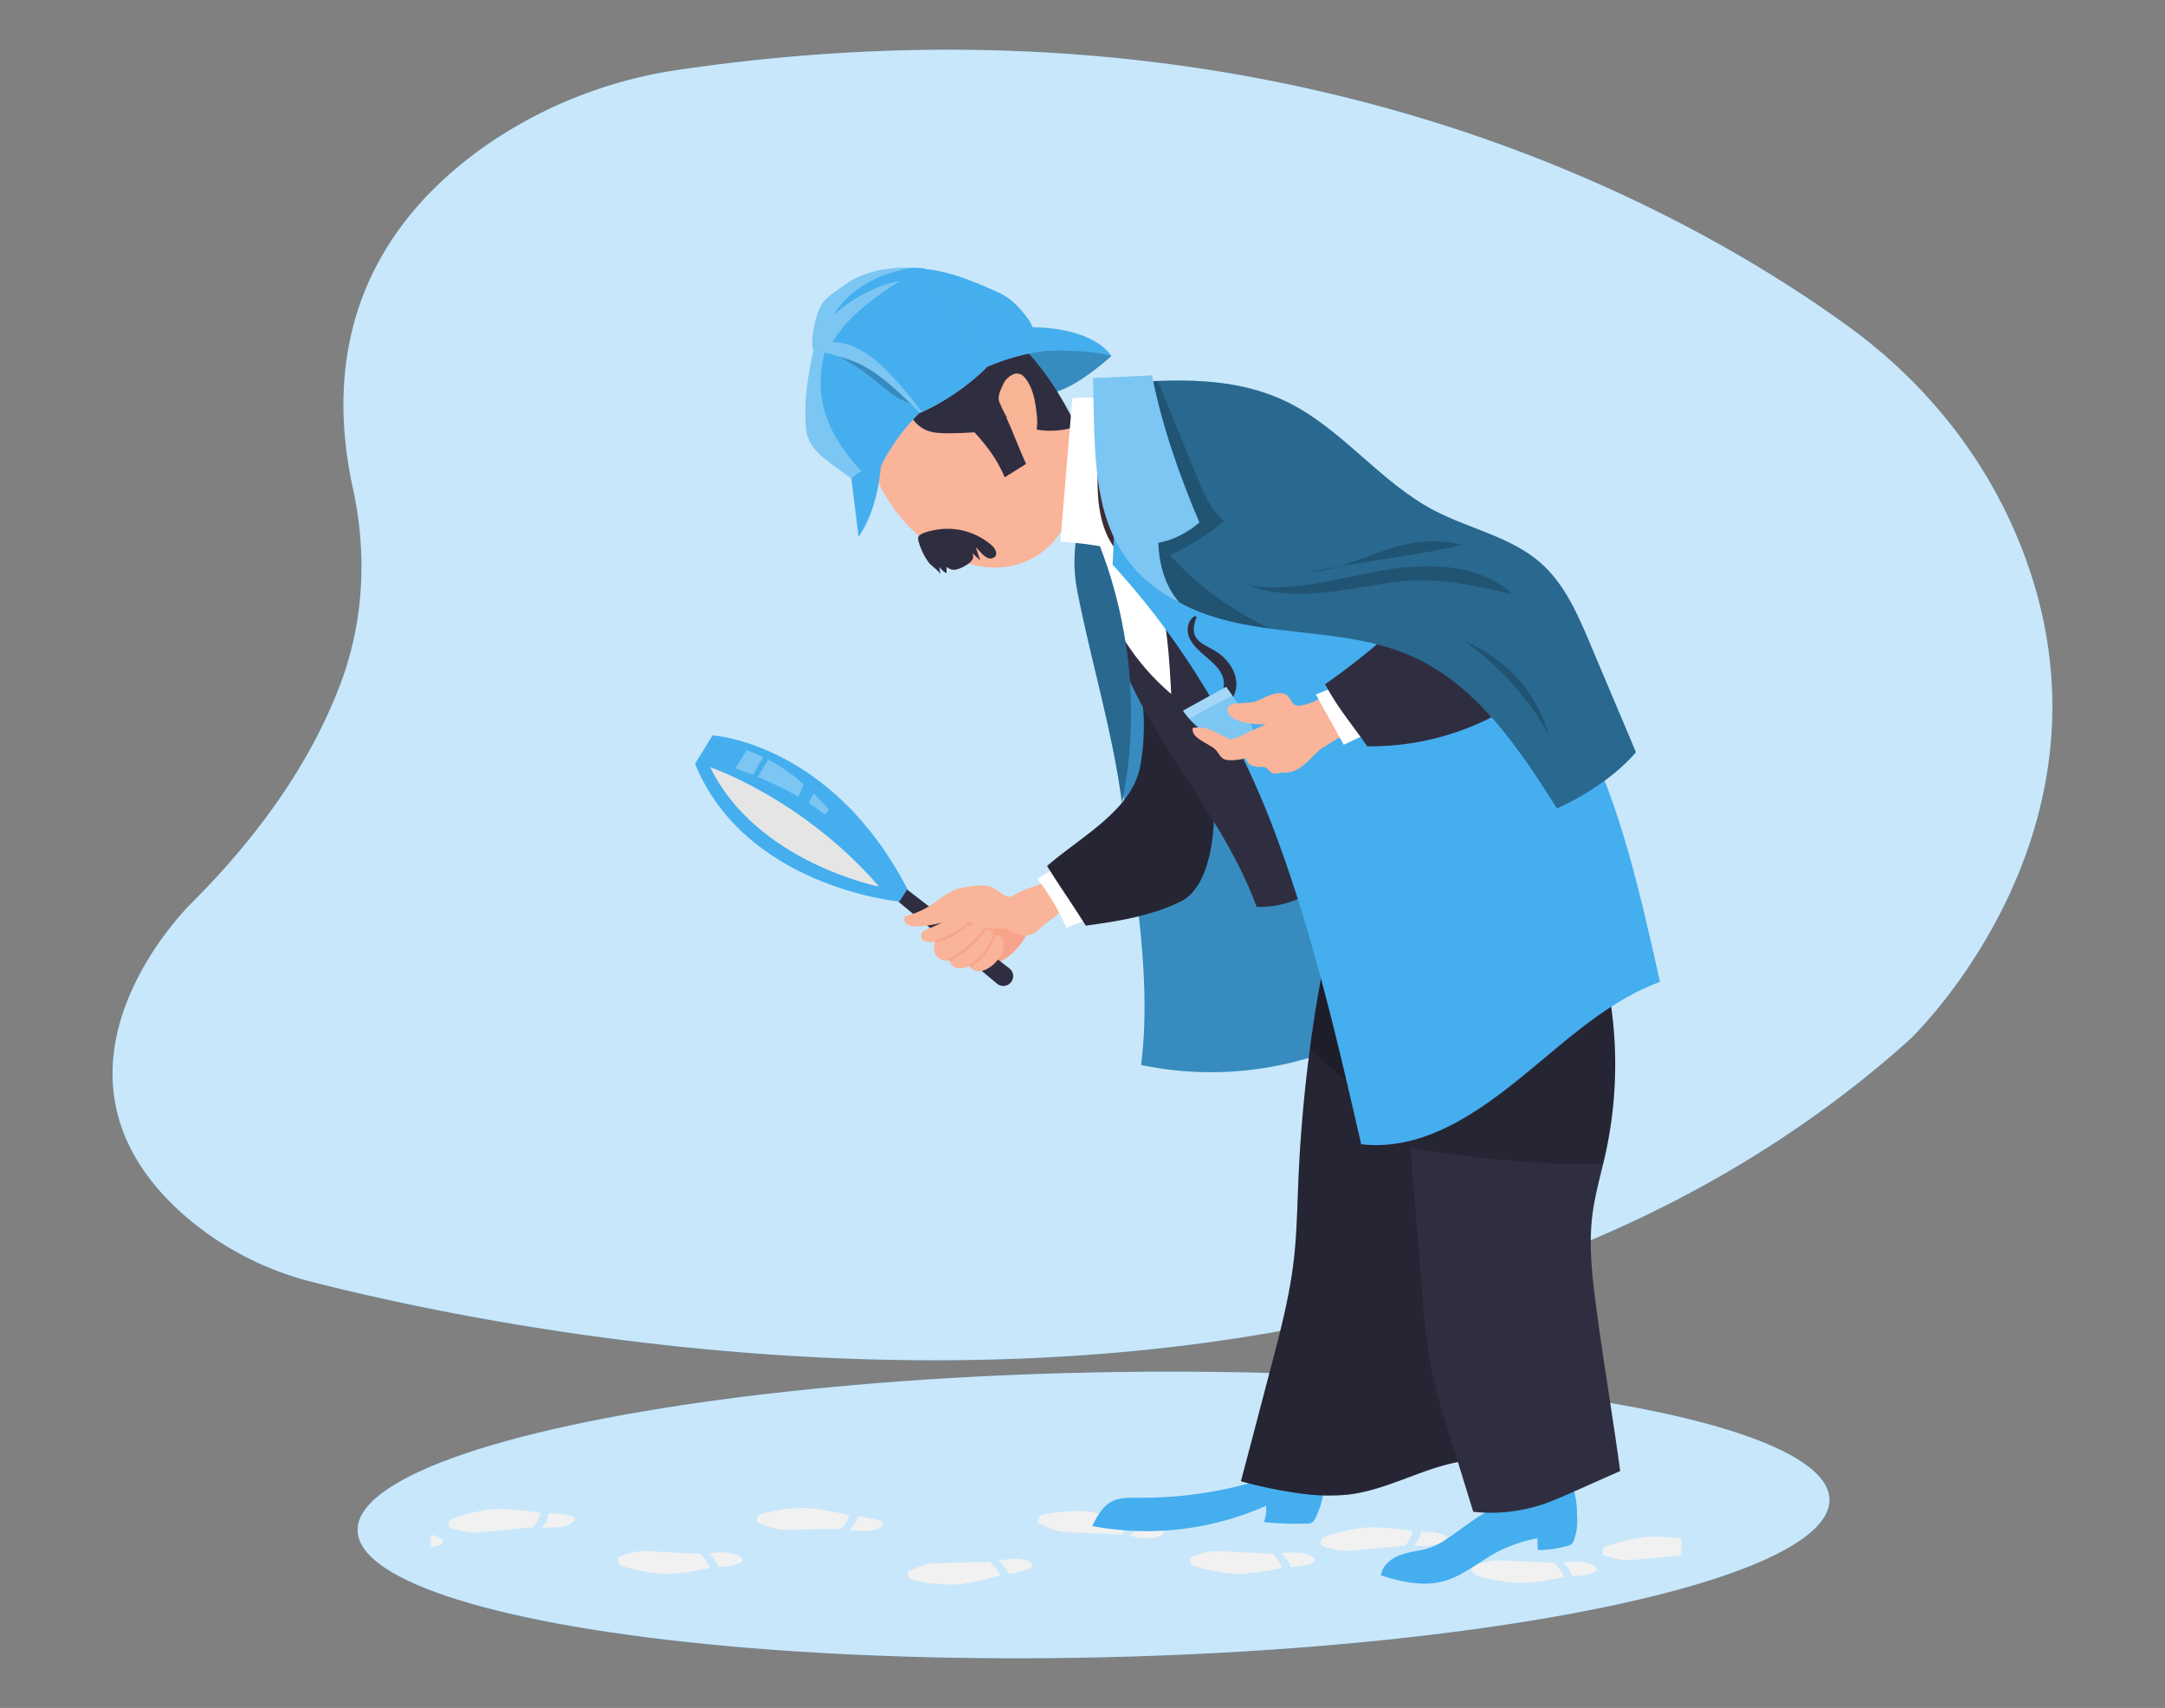  <!DOCTYPE svg PUBLIC "-//W3C//DTD SVG 1.1//EN" "http://www.w3.org/Graphics/SVG/1.1/DTD/svg11.dtd">

<svg xmlns="http://www.w3.org/2000/svg" xmlns:xlink="http://www.w3.org/1999/xlink" width="865.76" height="682.89" viewBox="0 0 865.76 682.89">

<rect x="0" y="0" width="865.76" height="682.89" fill="#808080" stroke="none"/>

<defs>

<filter id="b" x="444.44" y="-3646" width="198.87" height="32766" filterUnits="userSpaceOnUse" color-interpolation-filters="sRGB">

<feFlood flood-color="#fff" result="bg"/>

<feBlend in="SourceGraphic" in2="bg"/>

</filter>

<mask id="a" x="444.44" y="-3646" width="198.87" height="32766" maskUnits="userSpaceOnUse">

<g filter="url(#b)"/>

</mask>

<linearGradient id="c" x1="543.97" y1="258.39" x2="565.15" y2="347.9" gradientUnits="userSpaceOnUse">

<stop offset="0" stop-color="#fff"/>

<stop offset="1"/>

</linearGradient>

<filter id="e" x="174.41" y="-3646" width="239.44" height="32766" filterUnits="userSpaceOnUse" color-interpolation-filters="sRGB">

<feFlood flood-color="#fff" result="bg"/>

<feBlend in="SourceGraphic" in2="bg"/>

</filter>

<mask id="d" x="174.41" y="-3646" width="239.44" height="32766" maskUnits="userSpaceOnUse">

<g filter="url(#e)"/>

</mask>

<linearGradient id="f" x1="358.29" y1="345.66" x2="322.2" y2="491.47" xlink:href="#c"/>

<filter id="h" x="444.44" y="159.1" width="198.87" height="174.55" filterUnits="userSpaceOnUse" color-interpolation-filters="sRGB">

<feFlood flood-color="#fff" result="bg"/>

<feBlend in="SourceGraphic" in2="bg"/>

</filter>

<mask id="g" x="444.44" y="159.1" width="198.87" height="174.55" maskUnits="userSpaceOnUse">

<g mask="url(#a)" filter="url(#h)">

<path d="M640,307.91c-8.13-19.78-17.75-39.46-32.87-54.58-13.73-13.72-31.23-22.92-48.44-31.9-37.8-19.75-76.39-42.58-114.2-62.33q1.65,22.74,1.24,45.55c2.86,4.61,5.75,9.22,8.63,13.88C460.17,228,469.17,235,478,241.81c10.43,8.05,21,16.18,33,21.57,9.29,4.18,19.25,6.63,28.87,10a156.89,156.89,0,0,1,77.62,60.26q13.28-8,25.84-17.07C642.24,313.67,641.13,310.77,640,307.91Z" fill="url(#c)" style="mix-blend-mode:multiply"/>

</g>

</mask>

<filter id="j" x="174.41" y="306.75" width="239.44" height="298.1" filterUnits="userSpaceOnUse" color-interpolation-filters="sRGB">

<feFlood flood-color="#fff" result="bg"/>

<feBlend in="SourceGraphic" in2="bg"/>

</filter>

<mask id="i" x="174.41" y="306.75" width="239.44" height="298.1" maskUnits="userSpaceOnUse">

<g mask="url(#d)" filter="url(#j)">

<polygon points="284.01 306.75 174.41 604.85 413.85 604.85 351.54 354.48 284.01 306.75" fill="url(#f)" style="mix-blend-mode:multiply"/>

</g>

</mask>

<style xmlns="http://www.w3.org/1999/xhtml">*, ::after, ::before { box-sizing: border-box; }
img, svg { vertical-align: middle; }
</style>

<style xmlns="http://www.w3.org/1999/xhtml">*, body, html { -webkit-font-smoothing: antialiased; }
img, svg { max-width: 100%; }
</style>

</defs>

<ellipse cx="437.33" cy="605.7" rx="294.35" ry="56.97" transform="translate(-12.73 9.4) rotate(-1.21)" fill="#45aeee" data-primary="true"/>

<ellipse cx="437.33" cy="605.7" rx="294.35" ry="56.97" transform="translate(-12.73 9.4) rotate(-1.21)" fill="#fff" opacity="0.7"/>

<path d="M763.6,415.72s92.8-87.57,41.81-203.85c-14.16-32.31-37.07-60-65.56-80.82C676,84.46,514.57-7.72,271.67,27.88a181.1,181.1,0,0,0-73.15,27.47c-35.65,23.39-73.44,66.35-57.37,140,5.68,26,4.4,53.15-5,78.08-9.28,24.71-26.86,55-59.58,87.69,0,0-69.72,67.35-1.89,125.64a123.77,123.77,0,0,0,50.09,25.77C209.38,534.16,551.36,606,763.6,415.72Z" fill="#45aeee" data-primary="true"/>

<path d="M763.6,415.72s92.8-87.57,41.81-203.85c-14.16-32.31-37.07-60-65.56-80.82C676,84.46,514.57-7.72,271.67,27.88a181.1,181.1,0,0,0-73.15,27.47c-35.65,23.39-73.44,66.35-57.37,140,5.68,26,4.4,53.15-5,78.08-9.28,24.71-26.86,55-59.58,87.69,0,0-69.72,67.35-1.89,125.64a123.77,123.77,0,0,0,50.09,25.77C209.38,534.16,551.36,606,763.6,415.72Z" fill="#fff" opacity="0.7"/>

<path d="M280.08,621.19s3.74,4.19,3.69,5.74A101.48,101.48,0,0,1,268,629.24c-7.06.29-17.72-2.36-19.59-3.22s-1.33-3.23-1.33-3.23,5.79-2.62,10-2.6S273,621,280.08,621.19Z" fill="#f1f1f1"/>

<path d="M287.26,626.61s-1.29-3.78-3.81-5.54c0,0,8.68-1.47,12.61,1.41S290.75,626.29,287.26,626.61Z" fill="#f1f1f1"/>

<path d="M336.27,611.38s3.39-4,3.2-5.58A110.56,110.56,0,0,0,323.34,603c-7.16-.53-17.68,1.74-19.49,2.54s-1,3.17-1,3.17,6.08,2.8,10.3,2.92S329.13,611.3,336.27,611.38Z" fill="#f1f1f1"/>

<path d="M343,606.23s-1,3.72-3.34,5.38c0,0,8.89,1.76,12.6-1S346.57,606.67,343,606.23Z" fill="#f1f1f1"/>

<path d="M172.26,618.65v-5a9.33,9.33,0,0,1,3.89,1.48C178.72,617,175.67,618.06,172.26,618.65Z" fill="#f1f1f1"/>

<path d="M213.22,610.68s3.06-4.29,2.74-5.82a111.9,111.9,0,0,0-16.31-1.52c-7.17,0-17.48,3.17-19.21,4.11s-.79,3.24-.79,3.24,6.29,2.3,10.5,2.08S206.1,611.18,213.22,610.68Z" fill="#f1f1f1"/>

<path d="M219.53,605s-.65,3.78-2.9,5.63c0,0,9,1,12.49-2S223.11,605.16,219.53,605Z" fill="#f1f1f1"/>

<path d="M395.83,624.42s4,3.9,4.11,5.45a102.72,102.72,0,0,1-15.56,3.49c-7,.81-17.86-1-19.78-1.76s-1.57-3.12-1.57-3.12,5.58-3,9.75-3.34S388.75,624.79,395.83,624.42Z" fill="#f1f1f1"/>

<path d="M403.39,629.3s-1.57-3.68-4.21-5.24c0,0,8.54-2.12,12.68.46S406.85,628.72,403.39,629.3Z" fill="#f1f1f1"/>

<path d="M448.41,613.62s3.63-3.83,3.53-5.38A110.25,110.25,0,0,0,436,604.46c-7.11-1-17.75.7-19.6,1.38s-1.23,3.1-1.23,3.1,5.9,3.16,10.11,3.53S441.29,613.12,448.41,613.62Z" fill="#f1f1f1"/>

<path d="M455.46,608.88s-1.18,3.66-3.66,5.17c0,0,8.78,2.28,12.64-.22S459,609.53,455.46,608.88Z" fill="#f1f1f1"/>

<path d="M508.91,621.19s3.73,4.19,3.69,5.74a101.48,101.48,0,0,1-15.78,2.31c-7.06.29-17.73-2.36-19.6-3.22s-1.32-3.23-1.32-3.23,5.78-2.62,10-2.6S501.82,621,508.91,621.19Z" fill="#f1f1f1"/>

<path d="M516.08,626.61s-1.29-3.78-3.81-5.54c0,0,8.68-1.47,12.62,1.41S519.57,626.29,516.08,626.61Z" fill="#f1f1f1"/>

<path d="M562,618s3.06-4.3,2.75-5.83a111.93,111.93,0,0,0-16.32-1.52c-7.17.06-17.47,3.17-19.21,4.11s-.78,3.24-.78,3.24,6.28,2.3,10.49,2.08S554.83,618.53,562,618Z" fill="#f1f1f1"/>

<path d="M568.27,612.36s-.66,3.78-2.9,5.63c0,0,9,1,12.48-2S571.84,612.51,568.27,612.36Z" fill="#f1f1f1"/>

<path d="M621.64,624.87s3.74,4.18,3.69,5.74a102.83,102.83,0,0,1-15.78,2.31c-7.06.29-17.73-2.36-19.59-3.23s-1.33-3.23-1.33-3.23,5.79-2.62,10-2.6S614.55,624.7,621.64,624.87Z" fill="#f1f1f1"/>

<path d="M628.82,630.29s-1.29-3.79-3.82-5.54c0,0,8.68-1.47,12.62,1.41S632.3,630,628.82,630.29Z" fill="#f1f1f1"/>

<path d="M672.3,615.15v6.75c-7.12.58-16.91,1.71-20.68,1.89-4.22.22-10.5-2.07-10.5-2.07s-1-2.3.79-3.24,12-4.06,19.21-4.11A90.55,90.55,0,0,1,672.3,615.15Z" fill="#f1f1f1"/>

<path d="M630.62,605.78a34.66,34.66,0,0,0-2-12.36c-.7-2-24.15,6.88-26.44,7.63-7.74,2.56-13.45,7.05-20.12,11.83-3.16,2.27-6.37,4.57-10,5.87s-8,1.57-11.8,2.89-7.59,4.23-8,8.27c8.08,2.58,16.8,4.54,25,2.31,7.92-2.15,14.28-7.91,21.54-11.73a59.33,59.33,0,0,1,16-5.46c0,1.57.08,3.15.13,4.72A43.65,43.65,0,0,0,627.11,618a3.61,3.61,0,0,0,1.44-.68,3.5,3.5,0,0,0,.84-1.46A23,23,0,0,0,630.62,605.78Z" fill="#45aeee" data-primary="true"/>

<path d="M455,598.84c-3.51,0-7.2-.14-10.33,1.47-3.82,2-6,6-7.91,9.87a118,118,0,0,0,69.52-8.11,15.39,15.39,0,0,1-.85,6.52,123.36,123.36,0,0,0,17.3.56,4,4,0,0,0,1.79-.34A3.85,3.85,0,0,0,526,607a33.7,33.7,0,0,0,3.15-9.68,6.06,6.06,0,0,0-.19-3.51,5.82,5.82,0,0,0-3.57-2.65c-10.07-3.57-20.94.8-30.75,3.17A162.55,162.55,0,0,1,455,598.84Z" fill="#45aeee" data-primary="true"/>

<path d="M413.27,366.38q-14.89-.42-29.78-.2a4.65,4.65,0,0,0-3.32.93c-1,1.05-.84,2.75-.43,4.16,1.9,6.55,9.62,16.71,17.45,14.35C405.27,383.2,411.64,374.31,413.27,366.38Z" fill="#f7a48b"/>

<path d="M361.44,354.67l42.19,32.51a3.92,3.92,0,0,1,.24,6h0a3.92,3.92,0,0,1-5.15.12L357.6,359.12Z" fill="#2f2e41" data-secondary="true"/>

<path d="M417.28,353.15c-3.64,1.25-8.66,2.68-11.87,4.81s-6.09-2.46-9.37-3.44c-3.51-1-6.61-.29-10.21.23-4.53.66-7.92,3-11.59,5.77a34.07,34.07,0,0,1-12.4,5.84c-2.37,7.75,16.53,2.05,18.93,1.61,2.55-.47,4.41-.58,6.81.55,5.65,2.67,8.14,3.19,14.62,2.59,4.07,2.67,9.22,4.76,13.48.32,2.43-2.53,7-5,9.05-7.62,1.18-1.55,1.3-.5.11-3.4C423.36,356.77,420.55,355.22,417.28,353.15Z" fill="#f9b499"/>

<path d="M379.1,367.26c-2.53,2-6.1,3.31-9.3,4.72a2.35,2.35,0,0,0,.31,4.43c5.58,1.47,18.22-4.1,17-10.05C385.13,365.42,380.78,365.92,379.1,367.26Z" fill="#f9b499"/>

<path d="M374.61,375c-1.26,1.82-1.63,5.7,0,7.39,5.2,5.38,14.24-3.29,17.16-7.19,5.85-7.82-3.36-6-7.86-3.92C381.25,372.45,378.18,373.7,374.61,375Z" fill="#f9b499"/>

<path d="M379.43,381.7c-.36,12.49,19.66.84,18-7.22-1.36-6.48-7.17.41-9.19,1.95S380.47,379.1,379.43,381.7Z" fill="#f9b499"/>

<path d="M387.12,384.91c3.07,8.76,15.51-1.25,14.12-8-.58-2.8-2.19-3.9-4.75-1.77-1.35,1.13-1.92,3.12-3.09,4.42C391.81,381.38,387.18,382.53,387.12,384.91Z" fill="#f9b499"/>

<path d="M359.66,360.48s-61.53-5.64-81.72-55.1l7-11.36s47.65,2.92,77.93,61.51Z" fill="#45aeee" data-primary="true"/>

<path d="M284,306.75s37,12.48,67.53,47.73C351.54,354.48,302.52,344.82,284,306.75Z" fill="#e5e5e5"/>

<g opacity="0.3">

<path d="M305.17,302.66c-2.09-1-4.27-1.91-6.59-2.76l-4.45,7.27c2.27.83,4.6,1.72,7,2.67Z" fill="#fff"/>

<path d="M307.19,303.67l-4.14,7a139.8,139.8,0,0,1,16.24,7.9l2.15-4.9A69.27,69.27,0,0,0,307.19,303.67Z" fill="#fff"/>

<path d="M323.41,321.08a71.56,71.56,0,0,1,6.5,4.69l1.62-2c-2.14-2.36-4.19-4.5-6.21-6.49Z" fill="#fff"/>

</g>

<path d="M437.17,366.62c-3.37,1.77-7.31,2.61-10.67,4.37a98.56,98.56,0,0,0-11.69-19.67l8.39-4.93C427.54,353.12,432.84,359.89,437.17,366.62Z" fill="#fff"/>

<path d="M546.39,413.74a136.66,136.66,0,0,1-90.05,12.07c3.4-27.74-.26-55.8-3.9-83.51q-5.13-38.87-10.24-77.72c-1.41-10.69-5.9-22.32-6.72-33.07s3.35-23.26,13.51-26.87c9-3.2,18.87,1.82,26.32,7.84,25.35,20.48,38,52.57,47.49,83.75C534.36,334.15,541.05,374.45,546.39,413.74Z" fill="#45aeee" data-primary="true"/>

<path d="M546.39,413.74a136.66,136.66,0,0,1-90.05,12.07c3.4-27.74-.26-55.8-3.9-83.51q-5.13-38.87-10.24-77.72c-1.41-10.69-5.9-22.32-6.72-33.07s3.35-23.26,13.51-26.87c9-3.2,18.87,1.82,26.32,7.84,25.35,20.48,38,52.57,47.49,83.75C534.36,334.15,541.05,374.45,546.39,413.74Z" opacity="0.2"/>

<path d="M532.47,370.22a591.64,591.64,0,0,0-13.27,102c-.46,10.78-.62,21.6-1.91,32.31-1.7,14.13-5.33,28-8.95,41.71q-6,23-12.1,46a176,176,0,0,0,24.62,5,79.15,79.15,0,0,0,18.39.33c16.93-2,32.12-12.26,49.1-13.75-.09-27.83-.18-55.68-1.7-83.47Q585,471,581.29,441.8c-1.9-14.87-4.24-29.74-8.31-44.17-1.77-6.26-3.94-12.57-8-17.69C557.93,370.94,543.45,366.94,532.47,370.22Z" fill="#2f2e41" data-secondary="true"/>

<path d="M532.47,370.22a591.64,591.64,0,0,0-13.27,102c-.46,10.78-.62,21.6-1.91,32.31-1.7,14.13-5.33,28-8.95,41.71q-6,23-12.1,46a176,176,0,0,0,24.62,5,79.15,79.15,0,0,0,18.39.33c16.93-2,32.12-12.26,49.1-13.75-.09-27.83-.18-55.68-1.7-83.47Q585,471,581.29,441.8c-1.9-14.87-4.24-29.74-8.31-44.17-1.77-6.26-3.94-12.57-8-17.69C557.93,370.94,543.45,366.94,532.47,370.22Z" opacity="0.2"/>

<path d="M583.08,456.84q-.83-7.53-1.79-15c-1.9-14.87-4.24-29.74-8.31-44.17-1.77-6.26-3.94-12.57-8-17.69-7.08-9-21.56-13-32.54-9.72q-5.31,24.18-8.59,48.76C540.47,435.93,560.94,448.2,583.08,456.84Z" opacity="0.2"/>

<path d="M647.89,588.15l-19.47,8.66c-3.62,1.61-7.24,3.22-11,4.5a65.29,65.29,0,0,1-28.28,3.15q-5.08-16.5-10.18-33c-2.43-7.87-4.86-15.75-6.51-23.81-2.1-10.2-2.94-20.62-3.78-31l-6.63-82.29c21-20.22,44.1-35.53,71.45-45.57,2.58-1,5.35-1.85,8-1.25A166.64,166.64,0,0,1,642,461.4c-1.78,8-4.13,15.92-5.18,24.06-1.71,13.26.07,26.69,1.86,39.93C641.39,545.68,645.16,567.86,647.89,588.15Z" fill="#2f2e41" data-secondary="true"/>

<path d="M641.06,465.34c.32-1.31.63-2.62.92-3.94a166.64,166.64,0,0,0-.44-73.86c-2.68-.6-5.45.3-8,1.25-27.35,10-50.47,25.35-71.45,45.57l2,24.75C589.31,463.06,615.31,465.93,641.06,465.34Z" opacity="0.2"/>

<path d="M484.67,311.35c2.55,20.18-.72,43.17-12.37,49s-25.21,8-38.11,9.74c-5.1-8.2-10.36-15.63-15.47-23.83,13.66-11.9,34.1-22.3,37.31-40.13a90,90,0,0,0-1.53-38.6C468.62,289.22,472.69,288.37,484.67,311.35Z" fill="#2f2e41" data-secondary="true"/>

<path d="M484.67,311.35c2.55,20.18-.72,43.17-12.37,49s-25.21,8-38.11,9.74c-5.1-8.2-10.36-15.63-15.47-23.83,13.66-11.9,34.1-22.3,37.31-40.13a90,90,0,0,0-1.53-38.6C468.62,289.22,472.69,288.37,484.67,311.35Z" opacity="0.2"/>

<path d="M529.13,352.71c-7,6.77-16.85,10.15-26.59,9.92-8.14-22.28-22.16-41.82-34.83-61.88s-24.33-41.64-26.83-65.23c-.63-6-5.28-11.32-5.76-17.34s1.58-12.63,6.63-16,12.3-2.53,17.64.63,9.25,8.2,12.85,13.26C500.82,256.27,515.76,305.27,529.13,352.71Z" fill="#2f2e41" data-secondary="true"/>

<path d="M468.36,277.47c-1.1-20.56-2.45-42-12.77-59.82-2.26-3.9-5.17-7.76-9.38-9.36-18.45-7-7.38,24.71-4.7,31.52A94.67,94.67,0,0,0,468.36,277.47Z" fill="#fff"/>

<path d="M432.43,206.55a60.9,60.9,0,0,0-1.66,29.55c5.34,27.58,14.3,57,17.88,84.86,8.25-38.78,2.26-82.9-15.82-118.18A21.43,21.43,0,0,1,432.43,206.55Z" fill="#45aeee" data-primary="true"/>

<path d="M432.43,206.55a60.9,60.9,0,0,0-1.66,29.55c5.34,27.58,14.3,57,17.88,84.86,8.25-38.78,2.26-82.9-15.82-118.18A21.43,21.43,0,0,1,432.43,206.55Z" opacity="0.4"/>

<path d="M444.39,142.37s-17.18,15.88-26.87,14.91-5.37-20.7-5.37-20.7S433.8,134.67,444.39,142.37Z" fill="#45aeee" data-primary="true"/>

<path d="M444.39,142.37s-17.18,15.88-26.87,14.91-5.37-20.7-5.37-20.7S433.8,134.67,444.39,142.37Z" opacity="0.2"/>

<ellipse cx="387.66" cy="177.81" rx="39.26" ry="51.98" transform="translate(-36.97 217.65) rotate(-30)" fill="#f9b499"/>

<path d="M376.1,229.68l-.48-3a9.17,9.17,0,0,0,2.84,2.53l.14-2.6a4,4,0,0,0,3.72,1.12,11.81,11.81,0,0,0,3.73-1.59,8,8,0,0,0,2.53-2,2.67,2.67,0,0,0,.24-3l3.17,2.94-1.8-5.3,2.22,2.31a7.76,7.76,0,0,0,2.62,2,2.62,2.62,0,0,0,3-.68c1-1.41-.25-3.29-1.54-4.43A26.88,26.88,0,0,0,373.36,212c-1.47.31-5.39,1.12-6.11,2.63-.49,1,.77,3.93,1.19,5a24.3,24.3,0,0,0,3.17,5.56C372.33,226.07,376,228.76,376.1,229.68Z" fill="#2f2e41" data-secondary="true"/>

<path d="M361.53,161.58c1.8,4.23,4.47,8.43,8.66,10.32,2.72,1.22,5.79,1.34,8.77,1.34q5.37,0,10.73-.39c5,5.44,9.29,11.17,12.07,18,2.72-1.62,5.83-3.73,8.56-5.35-2.82-6.13-5.19-12.69-8-18.81,7.79,5.73,19,7.06,28.09,3.79C424.47,158.12,417,146.62,407.27,137Z" fill="#2f2e41" data-secondary="true"/>

<path d="M405.71,171.58a49.55,49.55,0,0,1-6.1-10.92c-.85-2.09.58-4.89,1.53-6.94a7.61,7.61,0,0,1,4.93-4.33,4.24,4.24,0,0,1,2.95.78c3.87,3.86,4.92,9.66,5.5,15.1a23,23,0,0,1,0,6.63,8.56,8.56,0,0,1-3.3,5.58A28.93,28.93,0,0,1,405.71,171.58Z" fill="#f7b595"/>

<path d="M417.49,140.3s18.24-.82,26.9,2.07c0,0-6.25-12-34.65-11.55S417.49,140.3,417.49,140.3Z" fill="#45aeee" data-primary="true"/>

<path d="M417.49,140.3c-31.09,3.93-60.5,26.85-69.5,56.87-2.89-1-5.16-3.78-7.52-5.75-7.1-5.91-17.14-10.44-18.06-19.63-1.48-14.79,2.23-29.55,5.9-43.95,9-7.91,18.71-17.44,30.48-19.75,13.88-2.71,27.84,3.2,40.74,9,4.91,2.21,8.79,6.55,11.85,10.86C411.93,128.74,418,140.23,417.49,140.3Z" fill="#45aeee" data-primary="true"/>

<path d="M417.49,140.3c-31.09,3.93-60.5,26.85-69.5,56.87-2.89-1-5.16-3.78-7.52-5.75-7.1-5.91-17.14-10.44-18.06-19.63-1.48-14.79,2.23-29.55,5.9-43.95,9-7.91,18.71-17.44,30.48-19.75,13.88-2.71,27.84,3.2,40.74,9,4.91,2.21,8.79,6.55,11.85,10.86C411.93,128.74,418,140.23,417.49,140.3Z" fill="#fff" opacity="0.3"/>

<path d="M399.53,117.1c-12.9-5.81-26.86-11.72-40.74-9-6.13,1.2-11.69,4.37-16.89,8.24A87.45,87.45,0,0,0,334.18,129c-4.94,10.1-7.46,21.73-5.09,32.73,2.69,12.45,11.11,22.58,20.12,31.82,6.69-18.51,21.15-34,38.73-43.55A309.25,309.25,0,0,0,372.86,113Q386,118,399,123.17c4.37,1.75,8.76,3.55,12.94,5.71-.27-.48-.46-.81-.54-.92C408.32,123.65,404.44,119.31,399.53,117.1Z" fill="#45aeee" data-primary="true"/>

<path d="M372.86,113A309.25,309.25,0,0,1,387.94,150a84.24,84.24,0,0,1,29.55-9.68c.43-.06-4-8.53-5.57-11.42-4.18-2.16-8.57-4-12.94-5.71Q386,118,372.86,113Z" fill="#45aeee" data-primary="true"/>

<path d="M368.8,164.26c-4.49-9.56-12.19-17.21-20.2-24.1-3.39-2.93-7.17-5.88-11.63-6.28-3.62-.32-7.87,1.23-9.54,4.46,7.64,3.73,14.31,7.22,21.1,12.64,3.35,2.68,6.59,5.5,10.15,7.9C360.35,160,368.16,162.88,368.8,164.26Z" opacity="0.2"/>

<path d="M340.47,191.42l2.86,23.13s7.28-8.84,8.94-28.24C352.27,186.31,344.82,186.58,340.47,191.42Z" fill="#45aeee" data-primary="true"/>

<path d="M394.05,147.37a92.17,92.17,0,0,1-26.13,17.71c-7.66-7.48-16.42-16.58-26.38-20.53A81.27,81.27,0,0,0,333.7,142l-8.82-2.51a37.88,37.88,0,0,1,3-16.42c1.76-4.18,6.89-6.79,10.51-9.51,8.06-6,21.37-7.33,31.38-6.19,4.42,6.41,23.67,34.16,25.13,38.17C394.89,145.15,394.08,147.8,394.05,147.37Z" fill="#45aeee" data-primary="true"/>

<path d="M394.05,147.37a92.17,92.17,0,0,1-26.13,17.71c-7.66-7.48-16.42-16.58-26.38-20.53A81.27,81.27,0,0,0,333.7,142l-8.82-2.51a37.88,37.88,0,0,1,3-16.42c1.76-4.18,6.89-6.79,10.51-9.51,8.06-6,21.37-7.33,31.38-6.19,4.42,6.41,23.67,34.16,25.13,38.17C394.89,145.15,394.08,147.8,394.05,147.37Z" fill="#fff" opacity="0.3"/>

<path d="M369.8,107.41c-1.45-.16-3-.27-4.54-.33a57.19,57.19,0,0,0-7.76,1.62c-9.8,2.77-19,8.66-24.21,17.41a57,57,0,0,1,26.64-13.91c-10.2,6.79-20.74,14-26.92,24.53,12,.43,21.21,10.37,28.95,19.56a102.13,102.13,0,0,1,6.62,8.48,92.27,92.27,0,0,0,25.47-17.4c0,.4.73-1.86.86-1.83C393.35,141.39,374.2,113.8,369.8,107.41Z" fill="#45aeee" data-primary="true"/>

<path d="M394.91,145.54a.08.08,0,0,0,0,0S394.92,145.54,394.91,145.54Z" fill="#45aeee" data-primary="true"/>

<path d="M448.26,220.24c-7.88-2.13-16.08-3.05-24.22-3.74q2.4-28.63,4.78-57.27c5-.51,9.8-.52,14.61.94C448.21,179,449.37,200.84,448.26,220.24Z" fill="#fff"/>

<path d="M439.11,184.12c-.41,9.61-.56,19.54,3,28.46s11.87,16.64,21.49,16.6l-12.81-57.36c-.83-3.7-1.68-7.48-3.62-10.74-4.07-6.87-9.34-7.06-8.42,1.44A142.89,142.89,0,0,1,439.11,184.12Z" fill="#402c35"/>

<path d="M444.44,159.1a511.31,511.31,0,0,1,.46,66.66c28.82,31.46,50.59,68.47,65.43,108.47s24.45,81.71,34,123.28c23.27,2.62,43.69-10.58,62-25.18s35.51-31.68,57.5-39.74C657.41,364.2,651,334.83,640,307.91c-8.13-19.78-17.75-39.46-32.87-54.58-13.73-13.72-31.23-22.92-48.44-31.9C520.84,201.68,482.25,178.85,444.44,159.1Z" fill="#45aeee" data-primary="true"/>

<g mask="url(#g)">

<path d="M640,307.91c-8.13-19.78-17.75-39.46-32.87-54.58-13.73-13.72-31.23-22.92-48.44-31.9-37.8-19.75-76.39-42.58-114.2-62.33q1.65,22.74,1.24,45.55c2.86,4.61,5.75,9.22,8.63,13.88C460.17,228,469.17,235,478,241.81c10.43,8.05,21,16.18,33,21.57,9.29,4.18,19.25,6.63,28.87,10a156.89,156.89,0,0,1,77.62,60.26q13.28-8,25.84-17.07C642.24,313.67,641.13,310.77,640,307.91Z" fill="#fff" opacity="0.1"/>

</g>

<path d="M487.13,278.39c2.62-2.1,2.84-5.75,1.49-8.61s-3.94-5.12-6.48-7.3S477,258,475.7,255.15s-1-6.52,1.63-8.58a.86.86,0,0,1,1.16.08c-.86,2.52-1.72,5.27-.53,7.69,1.37,2.77,4.91,4.12,7.8,5.82,6.53,3.84,10.58,11.37,7.72,17.71a4.59,4.59,0,0,1-3.37,2.94C488.45,281,485.9,279.38,487.13,278.39Z" fill="#2f2e41" data-secondary="true"/>

<path d="M473.09,284.16a33.52,33.52,0,0,0,17.18,12.9,12.69,12.69,0,0,0,5.93.74,5.73,5.73,0,0,0,4.55-3.5c.81-2.42-.57-5-1.94-7.14q-4.06-6.39-8.49-12.55Z" fill="#45aeee" data-primary="true"/>

<path d="M473.09,284.16a33.52,33.52,0,0,0,17.18,12.9,12.69,12.69,0,0,0,5.93.74,5.73,5.73,0,0,0,4.55-3.5c.81-2.42-.57-5-1.94-7.14q-4.06-6.39-8.49-12.55Z" fill="#fff" opacity="0.3"/>

<path d="M529.25,278.39c-2,1.64-8.88,4.58-11.23,3.53-1.85-.82-2.16-3.65-4.17-4.42-3.84-1.45-8.5,1.74-11.9,3-3.06,1.12-11.63-.38-11.07,3.53.71,5,11.34,5.77,15.27,5.61-4.71,1.94-9.1,4.4-13.79,6.1-5.81-2.35-8.73-5.58-15.36-4.76-1.06,4.29,6.84,6.29,9.23,8.93,1.41,1.56,1.78,3.28,3.94,3.87,1.71.46,6.24,0,8-.66,1,3.64,3.94,3.52,7.06,3.53,1.59,0,2.3,2.15,3.84,2.57,1.25.35,2.83-.42,4.18-.33,7.44.52,11.46-7.42,15.72-9.94,2.91-1.73,7.5-5,10.59-5.72C538.42,289.37,529.48,279.15,529.25,278.39Z" fill="#f9b499"/>

<g opacity="0.3">

<path d="M490.32,274.61l-17.23,9.55a33.38,33.38,0,0,0,2.55,3.27q8.42-4.94,17.19-9.23C492,277,491.17,275.79,490.32,274.61Z" fill="#fff"/>

</g>

<path d="M547.39,293c-3.21,1.45-6.87,3.33-10.08,4.77-3.65-6.92-7.44-13.21-11.09-20.13l10.48-4.13C540.72,279.71,543.37,286.82,547.39,293Z" fill="#fff"/>

<path d="M601,284.33a106.64,106.64,0,0,1-54.27,14.06c-5.68-8.25-12.22-15.92-16.81-24.82a292.4,292.4,0,0,0,27.32-21.69C575.06,256.44,592.7,267.92,601,284.33Z" fill="#2f2e41" data-secondary="true"/>

<path d="M654.19,300.76l-18.3-43.32c-4.92-11.67-10.13-23.73-19.58-32.16-12-10.68-28.76-13.78-43-21.27-21.57-11.37-36.76-32.64-58.68-43.32-23.14-11.27-49.71-8.95-75.34-6.62,9.9,18.94,1.34,43.08,9.46,62.85,5.5,13.37,18.06,22.81,31.57,28s28.1,6.58,42.47,8.18,29,3.48,42.15,9.41c25.86,11.62,42.49,36.81,57.7,60.73C634,318.06,646.12,310.18,654.19,300.76Z" fill="#45aeee" data-primary="true"/>

<path d="M654.19,300.76l-18.3-43.32c-4.92-11.67-10.13-23.73-19.58-32.16-12-10.68-28.76-13.78-43-21.27-21.57-11.37-36.76-32.64-58.68-43.32-23.14-11.27-49.71-8.95-75.34-6.62,9.9,18.94,1.34,43.08,9.46,62.85,5.5,13.37,18.06,22.81,31.57,28s28.1,6.58,42.47,8.18,29,3.48,42.15,9.41c25.86,11.62,42.49,36.81,57.7,60.73C634,318.06,646.12,310.18,654.19,300.76Z" opacity="0.4"/>

<g opacity="0.2">

<path d="M467.86,222a106.27,106.27,0,0,0,21.63-13.63c-5.44-4.62-8.33-11.49-11-18.1l-15.54-38c-7.86.32-15.77,1-23.59,1.74,9.9,18.94,1.34,43.08,9.46,62.85,5.5,13.37,18.06,22.81,31.57,28,8.58,3.27,17.6,5,26.73,6.31C492.52,243.61,479,234.49,467.86,222Z"/>

</g>

<path d="M437.14,151.23c.42,16.92-.05,38.41,4.85,54.61s14.49,27.3,29.58,35c-5.64-6.28-8.16-15.42-8.38-23.85,5.88-.91,11.91-4.21,16.43-8.07-8-18.77-15-38.8-18.94-58.81Z" fill="#45aeee" data-primary="true"/>

<path d="M437.14,151.23c.42,16.92-.05,38.41,4.85,54.61s14.49,27.3,29.58,35c-5.64-6.28-8.16-15.42-8.38-23.85,5.88-.91,11.91-4.21,16.43-8.07-8-18.77-15-38.8-18.94-58.81Z" fill="#fff" opacity="0.3"/>

<path d="M499.5,234.11c17.92,2.79,35.9-3,53.77-6.07s38.29-2.78,51.55,9.58c-13-3.18-28.45-6.38-41.85-5.47-5.27.36-10.48,1.36-15.7,2.21C531.16,237,514.81,239.78,499.5,234.11Z" opacity="0.2"/>

<path d="M587.09,218.31a52.8,52.8,0,0,0-23.85-.86c-13.35,2.61-25.55,10.37-39.12,11.11,17.76-3.38,36.86-5.94,54.63-9.32C581.69,218.68,584.31,217.18,587.09,218.31Z" opacity="0.2"/>

<path d="M619.23,293.43a115.69,115.69,0,0,0-33.45-36.95A57.26,57.26,0,0,1,619.23,293.43Z" opacity="0.2"/>

<g mask="url(#i)">

<polygon points="284.01 306.75 174.41 604.85 413.85 604.85 351.54 354.48 284.01 306.75" fill="#e5e5e5" opacity="0.5"/>

</g>

<path d="M385.87,370.44a33.93,33.93,0,0,1-11.93,6.15" fill="none" stroke="#f7a48b" stroke-miterlimit="10"/>

<path d="M393.56,372.16a50,50,0,0,1-13.83,11.75" fill="none" stroke="#f7a48b" stroke-miterlimit="10"/>

<path d="M387.77,386.35s7.09-4.09,9.63-11.87" fill="none" stroke="#f7a48b" stroke-miterlimit="10"/>

</svg>
